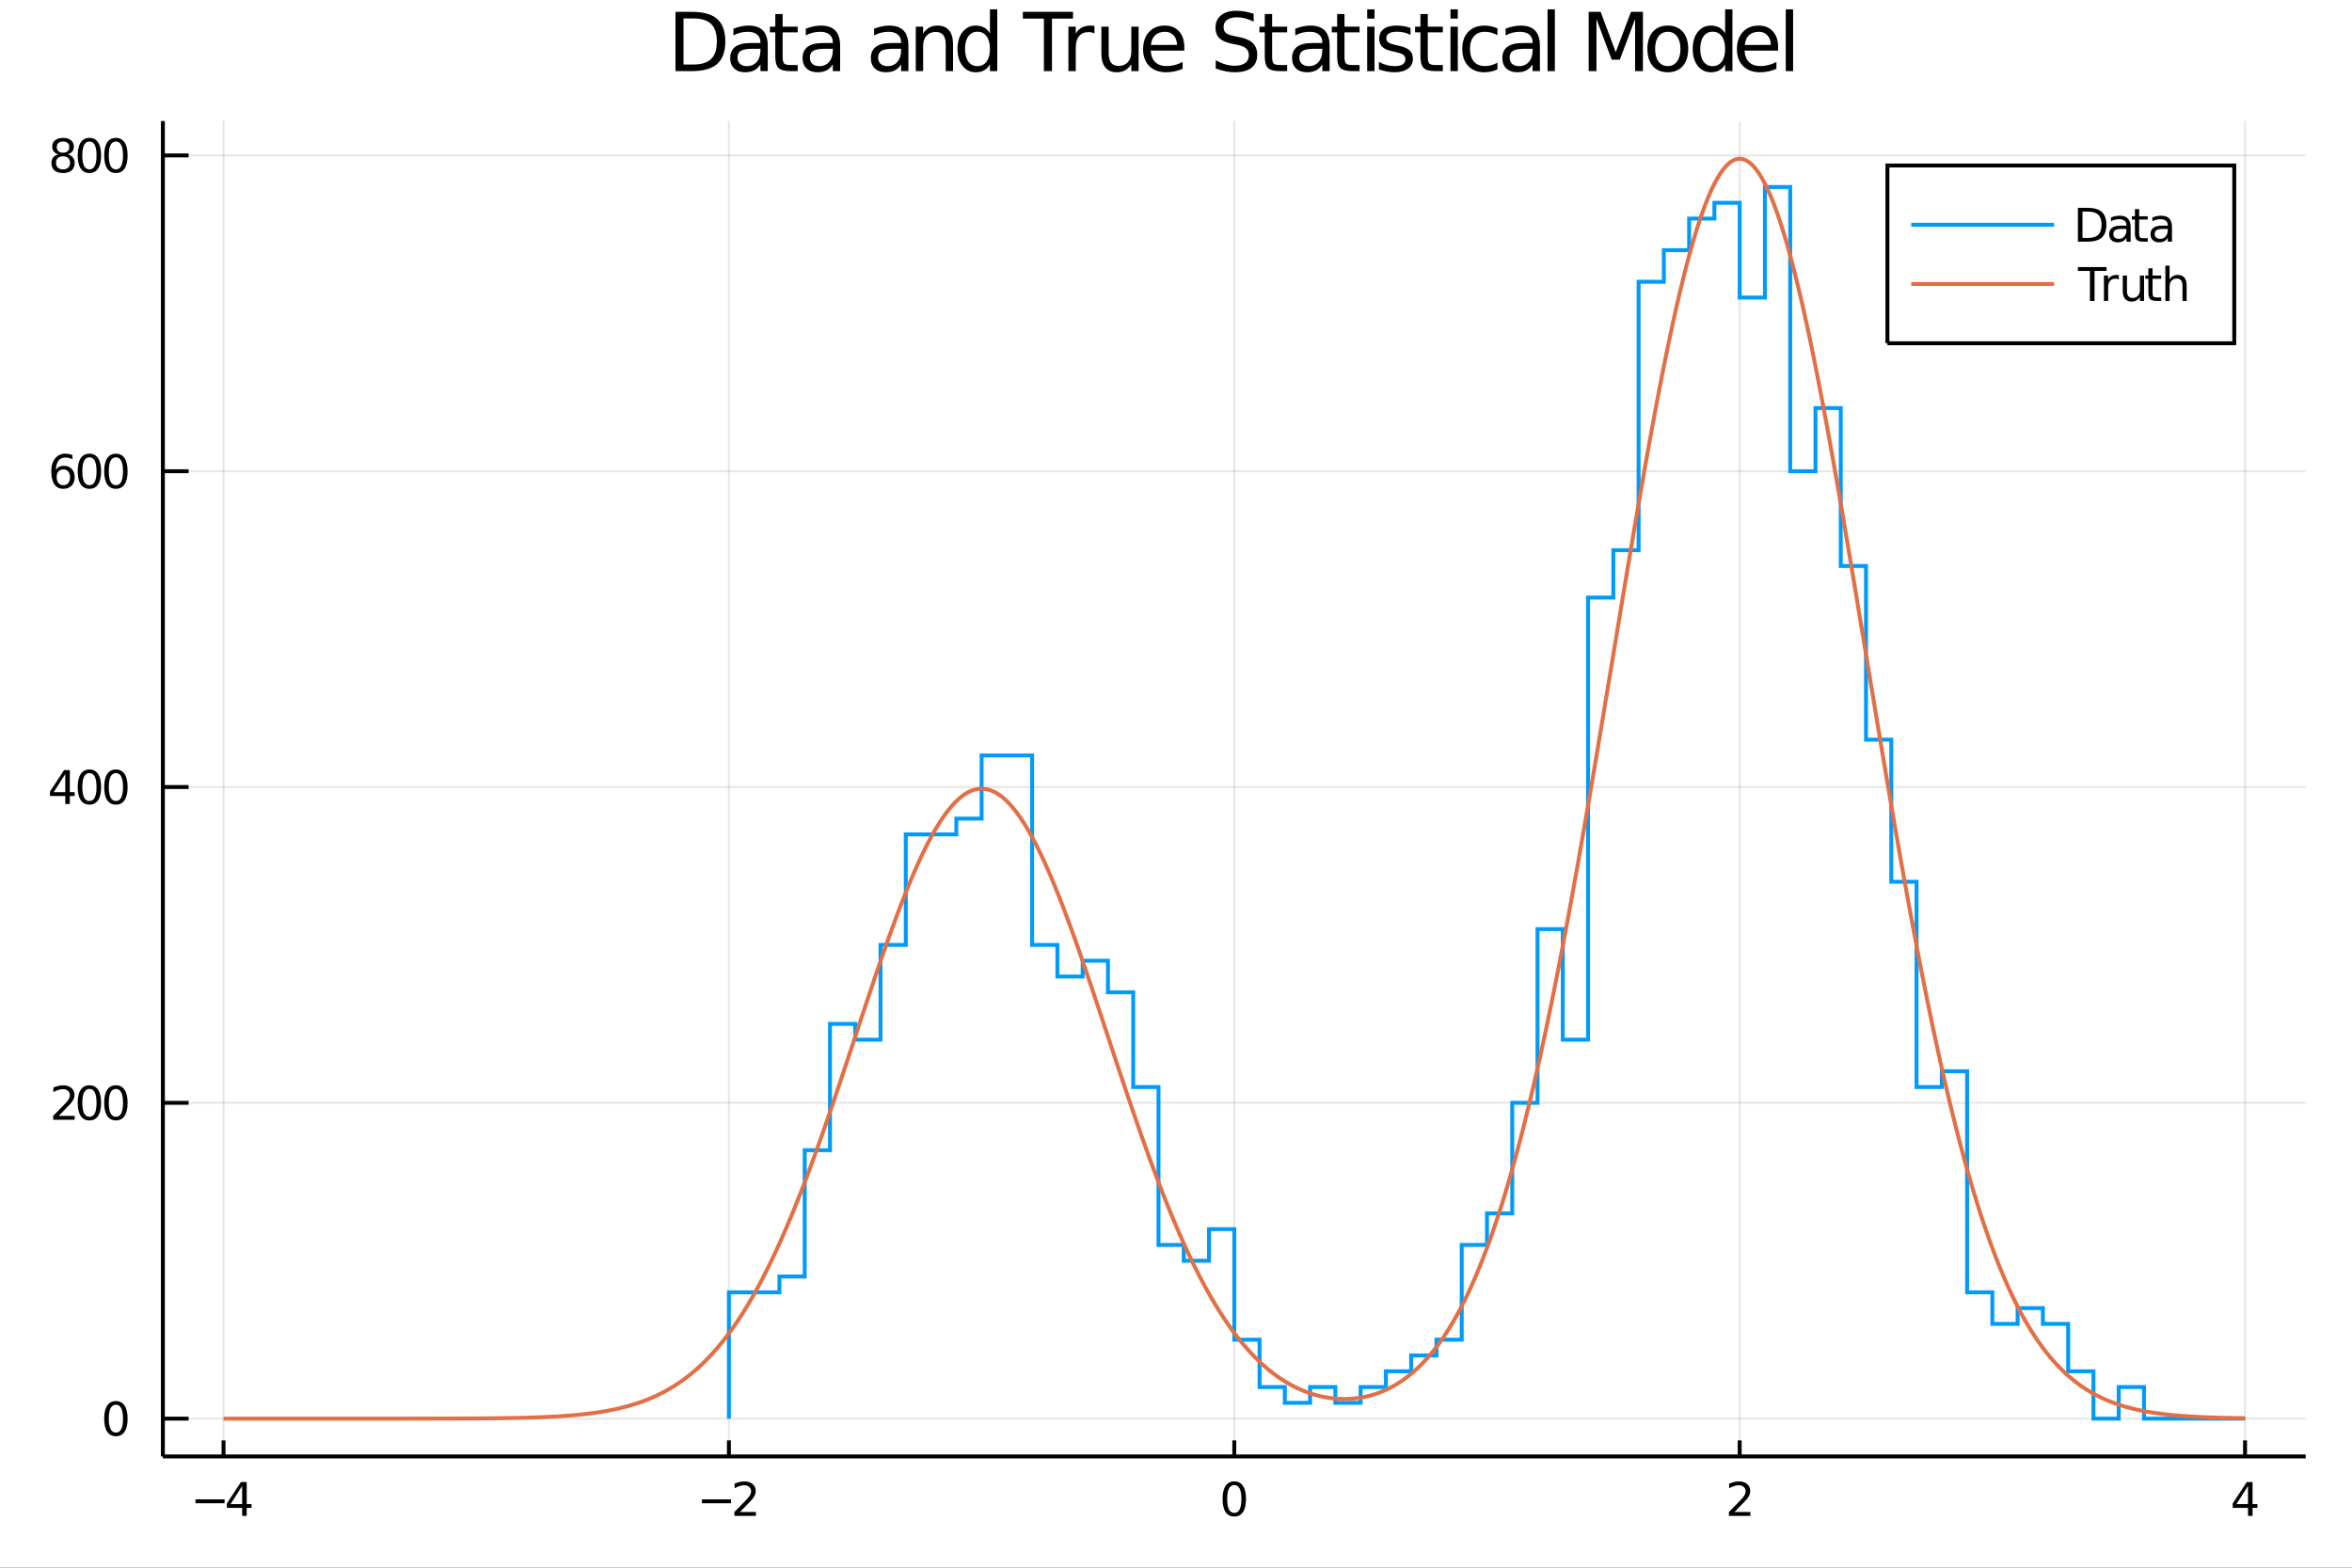 <?xml version="1.0" encoding="utf-8"?>
<svg xmlns="http://www.w3.org/2000/svg" xmlns:xlink="http://www.w3.org/1999/xlink" width="600" height="400" viewBox="0 0 2400 1600">
<rect x="0" y="0" width="2400" height="1600" fill="#333333" stroke="none"/>
<defs>
  <clipPath id="clip130">
    <rect x="0" y="0" width="2400" height="1600"/>
  </clipPath>
</defs>
<path clip-path="url(#clip130)" d="
M0 1600 L2400 1600 L2400 0 L0 0  Z
  " fill="#ffffff" fill-rule="evenodd" fill-opacity="1"/>
<defs>
  <clipPath id="clip131">
    <rect x="480" y="0" width="1681" height="1600"/>
  </clipPath>
</defs>
<path clip-path="url(#clip130)" d="
M166.205 1486.45 L2352.76 1486.45 L2352.76 123.472 L166.205 123.472  Z
  " fill="#ffffff" fill-rule="evenodd" fill-opacity="1"/>
<defs>
  <clipPath id="clip132">
    <rect x="166" y="123" width="2188" height="1364"/>
  </clipPath>
</defs>
<polyline clip-path="url(#clip132)" style="stroke:#000000; stroke-width:2; stroke-opacity:0.1; fill:none" points="
  228.088,1486.45 228.088,123.472 
  "/>
<polyline clip-path="url(#clip132)" style="stroke:#000000; stroke-width:2; stroke-opacity:0.1; fill:none" points="
  743.784,1486.45 743.784,123.472 
  "/>
<polyline clip-path="url(#clip132)" style="stroke:#000000; stroke-width:2; stroke-opacity:0.1; fill:none" points="
  1259.48,1486.45 1259.48,123.472 
  "/>
<polyline clip-path="url(#clip132)" style="stroke:#000000; stroke-width:2; stroke-opacity:0.1; fill:none" points="
  1775.18,1486.45 1775.18,123.472 
  "/>
<polyline clip-path="url(#clip132)" style="stroke:#000000; stroke-width:2; stroke-opacity:0.1; fill:none" points="
  2290.87,1486.45 2290.87,123.472 
  "/>
<polyline clip-path="url(#clip130)" style="stroke:#000000; stroke-width:4; stroke-opacity:1; fill:none" points="
  166.205,1486.45 2352.76,1486.45 
  "/>
<polyline clip-path="url(#clip130)" style="stroke:#000000; stroke-width:4; stroke-opacity:1; fill:none" points="
  228.088,1486.45 228.088,1470.09 
  "/>
<polyline clip-path="url(#clip130)" style="stroke:#000000; stroke-width:4; stroke-opacity:1; fill:none" points="
  743.784,1486.45 743.784,1470.09 
  "/>
<polyline clip-path="url(#clip130)" style="stroke:#000000; stroke-width:4; stroke-opacity:1; fill:none" points="
  1259.48,1486.45 1259.48,1470.09 
  "/>
<polyline clip-path="url(#clip130)" style="stroke:#000000; stroke-width:4; stroke-opacity:1; fill:none" points="
  1775.18,1486.45 1775.18,1470.09 
  "/>
<polyline clip-path="url(#clip130)" style="stroke:#000000; stroke-width:4; stroke-opacity:1; fill:none" points="
  2290.87,1486.45 2290.87,1470.09 
  "/>
<path clip-path="url(#clip130)" d="M 0 0 M199.5 1530.29 L229.176 1530.29 L229.176 1534.23 L199.5 1534.23 L199.5 1530.29 Z" fill="#000000" fill-rule="evenodd" fill-opacity="1" /><path clip-path="url(#clip130)" d="M 0 0 M247.093 1516.63 L235.287 1535.08 L247.093 1535.08 L247.093 1516.63 M245.866 1512.56 L251.745 1512.56 L251.745 1535.08 L256.676 1535.08 L256.676 1538.97 L251.745 1538.97 L251.745 1547.12 L247.093 1547.12 L247.093 1538.97 L231.491 1538.97 L231.491 1534.46 L245.866 1512.56 Z" fill="#000000" fill-rule="evenodd" fill-opacity="1" /><path clip-path="url(#clip130)" d="M 0 0 M716.238 1530.29 L745.914 1530.29 L745.914 1534.23 L716.238 1534.23 L716.238 1530.29 Z" fill="#000000" fill-rule="evenodd" fill-opacity="1" /><path clip-path="url(#clip130)" d="M 0 0 M755.011 1543.18 L771.33 1543.18 L771.33 1547.12 L749.386 1547.12 L749.386 1543.18 Q752.048 1540.43 756.631 1535.8 Q761.238 1531.15 762.418 1529.81 Q764.664 1527.28 765.543 1525.55 Q766.446 1523.79 766.446 1522.1 Q766.446 1519.34 764.502 1517.61 Q762.58 1515.87 759.479 1515.87 Q757.28 1515.87 754.826 1516.63 Q752.395 1517.4 749.618 1518.95 L749.618 1514.23 Q752.442 1513.09 754.895 1512.51 Q757.349 1511.93 759.386 1511.93 Q764.756 1511.93 767.951 1514.62 Q771.145 1517.31 771.145 1521.8 Q771.145 1523.93 770.335 1525.85 Q769.548 1527.74 767.442 1530.34 Q766.863 1531.01 763.761 1534.23 Q760.659 1537.42 755.011 1543.18 Z" fill="#000000" fill-rule="evenodd" fill-opacity="1" /><path clip-path="url(#clip130)" d="M 0 0 M1259.48 1515.64 Q1255.87 1515.64 1254.04 1519.2 Q1252.23 1522.75 1252.23 1529.87 Q1252.23 1536.98 1254.04 1540.55 Q1255.87 1544.09 1259.48 1544.09 Q1263.11 1544.09 1264.92 1540.55 Q1266.75 1536.98 1266.75 1529.87 Q1266.75 1522.75 1264.92 1519.2 Q1263.11 1515.64 1259.48 1515.64 M1259.48 1511.93 Q1265.29 1511.93 1268.35 1516.54 Q1271.42 1521.12 1271.42 1529.87 Q1271.42 1538.6 1268.35 1543.21 Q1265.29 1547.79 1259.48 1547.79 Q1253.67 1547.79 1250.59 1543.21 Q1247.54 1538.6 1247.54 1529.87 Q1247.54 1521.12 1250.59 1516.54 Q1253.67 1511.93 1259.48 1511.93 Z" fill="#000000" fill-rule="evenodd" fill-opacity="1" /><path clip-path="url(#clip130)" d="M 0 0 M1769.83 1543.18 L1786.15 1543.18 L1786.15 1547.12 L1764.2 1547.12 L1764.2 1543.18 Q1766.87 1540.43 1771.45 1535.8 Q1776.06 1531.15 1777.24 1529.81 Q1779.48 1527.28 1780.36 1525.55 Q1781.26 1523.79 1781.26 1522.1 Q1781.26 1519.34 1779.32 1517.61 Q1777.4 1515.87 1774.3 1515.87 Q1772.1 1515.87 1769.64 1516.63 Q1767.21 1517.4 1764.44 1518.95 L1764.44 1514.23 Q1767.26 1513.09 1769.71 1512.51 Q1772.17 1511.93 1774.2 1511.93 Q1779.57 1511.93 1782.77 1514.62 Q1785.96 1517.31 1785.96 1521.8 Q1785.96 1523.93 1785.15 1525.85 Q1784.37 1527.74 1782.26 1530.34 Q1781.68 1531.01 1778.58 1534.23 Q1775.48 1537.42 1769.83 1543.18 Z" fill="#000000" fill-rule="evenodd" fill-opacity="1" /><path clip-path="url(#clip130)" d="M 0 0 M2293.88 1516.63 L2282.08 1535.08 L2293.88 1535.08 L2293.88 1516.63 M2292.65 1512.56 L2298.53 1512.56 L2298.53 1535.08 L2303.46 1535.08 L2303.46 1538.97 L2298.53 1538.97 L2298.53 1547.12 L2293.88 1547.12 L2293.88 1538.97 L2278.28 1538.97 L2278.28 1534.46 L2292.65 1512.56 Z" fill="#000000" fill-rule="evenodd" fill-opacity="1" /><polyline clip-path="url(#clip132)" style="stroke:#000000; stroke-width:2; stroke-opacity:0.1; fill:none" points="
  166.205,1447.87 2352.76,1447.87 
  "/>
<polyline clip-path="url(#clip132)" style="stroke:#000000; stroke-width:2; stroke-opacity:0.1; fill:none" points="
  166.205,1125.56 2352.76,1125.56 
  "/>
<polyline clip-path="url(#clip132)" style="stroke:#000000; stroke-width:2; stroke-opacity:0.1; fill:none" points="
  166.205,803.255 2352.76,803.255 
  "/>
<polyline clip-path="url(#clip132)" style="stroke:#000000; stroke-width:2; stroke-opacity:0.1; fill:none" points="
  166.205,480.947 2352.76,480.947 
  "/>
<polyline clip-path="url(#clip132)" style="stroke:#000000; stroke-width:2; stroke-opacity:0.1; fill:none" points="
  166.205,158.638 2352.76,158.638 
  "/>
<polyline clip-path="url(#clip130)" style="stroke:#000000; stroke-width:4; stroke-opacity:1; fill:none" points="
  166.205,1486.45 166.205,123.472 
  "/>
<polyline clip-path="url(#clip130)" style="stroke:#000000; stroke-width:4; stroke-opacity:1; fill:none" points="
  166.205,1447.87 192.443,1447.87 
  "/>
<polyline clip-path="url(#clip130)" style="stroke:#000000; stroke-width:4; stroke-opacity:1; fill:none" points="
  166.205,1125.56 192.443,1125.56 
  "/>
<polyline clip-path="url(#clip130)" style="stroke:#000000; stroke-width:4; stroke-opacity:1; fill:none" points="
  166.205,803.255 192.443,803.255 
  "/>
<polyline clip-path="url(#clip130)" style="stroke:#000000; stroke-width:4; stroke-opacity:1; fill:none" points="
  166.205,480.947 192.443,480.947 
  "/>
<polyline clip-path="url(#clip130)" style="stroke:#000000; stroke-width:4; stroke-opacity:1; fill:none" points="
  166.205,158.638 192.443,158.638 
  "/>
<path clip-path="url(#clip130)" d="M 0 0 M118.26 1433.67 Q114.649 1433.67 112.82 1437.24 Q111.015 1440.78 111.015 1447.91 Q111.015 1455.01 112.82 1458.58 Q114.649 1462.12 118.26 1462.12 Q121.895 1462.12 123.7 1458.58 Q125.529 1455.01 125.529 1447.91 Q125.529 1440.78 123.7 1437.24 Q121.895 1433.67 118.26 1433.67 M118.26 1429.97 Q124.07 1429.97 127.126 1434.57 Q130.205 1439.16 130.205 1447.91 Q130.205 1456.63 127.126 1461.24 Q124.07 1465.82 118.26 1465.82 Q112.45 1465.82 109.371 1461.24 Q106.316 1456.63 106.316 1447.91 Q106.316 1439.16 109.371 1434.57 Q112.45 1429.97 118.26 1429.97 Z" fill="#000000" fill-rule="evenodd" fill-opacity="1" /><path clip-path="url(#clip130)" d="M 0 0 M59.858 1138.91 L76.177 1138.91 L76.177 1142.84 L54.233 1142.84 L54.233 1138.91 Q56.895 1136.15 61.478 1131.52 Q66.085 1126.87 67.265 1125.53 Q69.51 1123.01 70.39 1121.27 Q71.293 1119.51 71.293 1117.82 Q71.293 1115.07 69.349 1113.33 Q67.427 1111.59 64.325 1111.59 Q62.126 1111.59 59.673 1112.36 Q57.242 1113.12 54.464 1114.67 L54.464 1109.95 Q57.288 1108.82 59.742 1108.24 Q62.196 1107.66 64.233 1107.66 Q69.603 1107.66 72.798 1110.34 Q75.992 1113.03 75.992 1117.52 Q75.992 1119.65 75.182 1121.57 Q74.395 1123.47 72.288 1126.06 Q71.71 1126.73 68.608 1129.95 Q65.506 1133.15 59.858 1138.91 Z" fill="#000000" fill-rule="evenodd" fill-opacity="1" /><path clip-path="url(#clip130)" d="M 0 0 M91.246 1111.36 Q87.635 1111.36 85.807 1114.93 Q84.001 1118.47 84.001 1125.6 Q84.001 1132.71 85.807 1136.27 Q87.635 1139.81 91.246 1139.81 Q94.881 1139.81 96.686 1136.27 Q98.515 1132.71 98.515 1125.6 Q98.515 1118.47 96.686 1114.93 Q94.881 1111.36 91.246 1111.36 M91.246 1107.66 Q97.057 1107.66 100.112 1112.27 Q103.191 1116.85 103.191 1125.6 Q103.191 1134.33 100.112 1138.93 Q97.057 1143.52 91.246 1143.52 Q85.436 1143.52 82.358 1138.93 Q79.302 1134.33 79.302 1125.6 Q79.302 1116.85 82.358 1112.27 Q85.436 1107.66 91.246 1107.66 Z" fill="#000000" fill-rule="evenodd" fill-opacity="1" /><path clip-path="url(#clip130)" d="M 0 0 M118.26 1111.36 Q114.649 1111.36 112.82 1114.93 Q111.015 1118.47 111.015 1125.6 Q111.015 1132.71 112.82 1136.27 Q114.649 1139.81 118.26 1139.81 Q121.895 1139.81 123.7 1136.27 Q125.529 1132.71 125.529 1125.6 Q125.529 1118.47 123.7 1114.93 Q121.895 1111.36 118.26 1111.36 M118.26 1107.66 Q124.07 1107.66 127.126 1112.27 Q130.205 1116.85 130.205 1125.6 Q130.205 1134.33 127.126 1138.93 Q124.07 1143.52 118.26 1143.52 Q112.45 1143.52 109.371 1138.93 Q106.316 1134.33 106.316 1125.6 Q106.316 1116.85 109.371 1112.27 Q112.45 1107.66 118.26 1107.66 Z" fill="#000000" fill-rule="evenodd" fill-opacity="1" /><path clip-path="url(#clip130)" d="M 0 0 M66.594 790.049 L54.788 808.498 L66.594 808.498 L66.594 790.049 M65.367 785.975 L71.247 785.975 L71.247 808.498 L76.177 808.498 L76.177 812.387 L71.247 812.387 L71.247 820.535 L66.594 820.535 L66.594 812.387 L50.992 812.387 L50.992 807.873 L65.367 785.975 Z" fill="#000000" fill-rule="evenodd" fill-opacity="1" /><path clip-path="url(#clip130)" d="M 0 0 M91.246 789.054 Q87.635 789.054 85.807 792.619 Q84.001 796.161 84.001 803.29 Q84.001 810.397 85.807 813.961 Q87.635 817.503 91.246 817.503 Q94.881 817.503 96.686 813.961 Q98.515 810.397 98.515 803.29 Q98.515 796.161 96.686 792.619 Q94.881 789.054 91.246 789.054 M91.246 785.35 Q97.057 785.35 100.112 789.957 Q103.191 794.54 103.191 803.29 Q103.191 812.017 100.112 816.623 Q97.057 821.207 91.246 821.207 Q85.436 821.207 82.358 816.623 Q79.302 812.017 79.302 803.29 Q79.302 794.54 82.358 789.957 Q85.436 785.35 91.246 785.35 Z" fill="#000000" fill-rule="evenodd" fill-opacity="1" /><path clip-path="url(#clip130)" d="M 0 0 M118.26 789.054 Q114.649 789.054 112.82 792.619 Q111.015 796.161 111.015 803.29 Q111.015 810.397 112.82 813.961 Q114.649 817.503 118.26 817.503 Q121.895 817.503 123.7 813.961 Q125.529 810.397 125.529 803.29 Q125.529 796.161 123.7 792.619 Q121.895 789.054 118.26 789.054 M118.26 785.35 Q124.07 785.35 127.126 789.957 Q130.205 794.54 130.205 803.29 Q130.205 812.017 127.126 816.623 Q124.07 821.207 118.26 821.207 Q112.45 821.207 109.371 816.623 Q106.316 812.017 106.316 803.29 Q106.316 794.54 109.371 789.957 Q112.45 785.35 118.26 785.35 Z" fill="#000000" fill-rule="evenodd" fill-opacity="1" /><path clip-path="url(#clip130)" d="M 0 0 M64.65 479.083 Q61.501 479.083 59.65 481.236 Q57.821 483.389 57.821 487.139 Q57.821 490.866 59.65 493.041 Q61.501 495.194 64.65 495.194 Q67.798 495.194 69.626 493.041 Q71.478 490.866 71.478 487.139 Q71.478 483.389 69.626 481.236 Q67.798 479.083 64.65 479.083 M73.932 464.431 L73.932 468.69 Q72.173 467.856 70.367 467.417 Q68.585 466.977 66.825 466.977 Q62.196 466.977 59.742 470.102 Q57.312 473.227 56.964 479.546 Q58.33 477.532 60.39 476.467 Q62.45 475.38 64.927 475.38 Q70.135 475.38 73.145 478.551 Q76.177 481.699 76.177 487.139 Q76.177 492.463 73.029 495.68 Q69.881 498.898 64.65 498.898 Q58.654 498.898 55.483 494.315 Q52.312 489.708 52.312 480.981 Q52.312 472.787 56.2 467.926 Q60.089 463.042 66.64 463.042 Q68.399 463.042 70.182 463.389 Q71.987 463.736 73.932 464.431 Z" fill="#000000" fill-rule="evenodd" fill-opacity="1" /><path clip-path="url(#clip130)" d="M 0 0 M91.246 466.745 Q87.635 466.745 85.807 470.31 Q84.001 473.852 84.001 480.981 Q84.001 488.088 85.807 491.653 Q87.635 495.194 91.246 495.194 Q94.881 495.194 96.686 491.653 Q98.515 488.088 98.515 480.981 Q98.515 473.852 96.686 470.31 Q94.881 466.745 91.246 466.745 M91.246 463.042 Q97.057 463.042 100.112 467.648 Q103.191 472.231 103.191 480.981 Q103.191 489.708 100.112 494.315 Q97.057 498.898 91.246 498.898 Q85.436 498.898 82.358 494.315 Q79.302 489.708 79.302 480.981 Q79.302 472.231 82.358 467.648 Q85.436 463.042 91.246 463.042 Z" fill="#000000" fill-rule="evenodd" fill-opacity="1" /><path clip-path="url(#clip130)" d="M 0 0 M118.26 466.745 Q114.649 466.745 112.82 470.31 Q111.015 473.852 111.015 480.981 Q111.015 488.088 112.82 491.653 Q114.649 495.194 118.26 495.194 Q121.895 495.194 123.7 491.653 Q125.529 488.088 125.529 480.981 Q125.529 473.852 123.7 470.31 Q121.895 466.745 118.26 466.745 M118.26 463.042 Q124.07 463.042 127.126 467.648 Q130.205 472.231 130.205 480.981 Q130.205 489.708 127.126 494.315 Q124.07 498.898 118.26 498.898 Q112.45 498.898 109.371 494.315 Q106.316 489.708 106.316 480.981 Q106.316 472.231 109.371 467.648 Q112.45 463.042 118.26 463.042 Z" fill="#000000" fill-rule="evenodd" fill-opacity="1" /><path clip-path="url(#clip130)" d="M 0 0 M64.325 159.506 Q60.992 159.506 59.071 161.288 Q57.173 163.071 57.173 166.196 Q57.173 169.321 59.071 171.103 Q60.992 172.885 64.325 172.885 Q67.659 172.885 69.58 171.103 Q71.501 169.297 71.501 166.196 Q71.501 163.071 69.58 161.288 Q67.682 159.506 64.325 159.506 M59.65 157.515 Q56.64 156.774 54.95 154.714 Q53.284 152.654 53.284 149.691 Q53.284 145.548 56.224 143.14 Q59.187 140.733 64.325 140.733 Q69.487 140.733 72.427 143.14 Q75.367 145.548 75.367 149.691 Q75.367 152.654 73.677 154.714 Q72.01 156.774 69.024 157.515 Q72.404 158.302 74.279 160.594 Q76.177 162.885 76.177 166.196 Q76.177 171.219 73.099 173.904 Q70.043 176.589 64.325 176.589 Q58.608 176.589 55.529 173.904 Q52.474 171.219 52.474 166.196 Q52.474 162.885 54.372 160.594 Q56.27 158.302 59.65 157.515 M57.937 150.131 Q57.937 152.816 59.603 154.321 Q61.293 155.825 64.325 155.825 Q67.335 155.825 69.024 154.321 Q70.737 152.816 70.737 150.131 Q70.737 147.446 69.024 145.941 Q67.335 144.436 64.325 144.436 Q61.293 144.436 59.603 145.941 Q57.937 147.446 57.937 150.131 Z" fill="#000000" fill-rule="evenodd" fill-opacity="1" /><path clip-path="url(#clip130)" d="M 0 0 M91.246 144.436 Q87.635 144.436 85.807 148.001 Q84.001 151.543 84.001 158.673 Q84.001 165.779 85.807 169.344 Q87.635 172.885 91.246 172.885 Q94.881 172.885 96.686 169.344 Q98.515 165.779 98.515 158.673 Q98.515 151.543 96.686 148.001 Q94.881 144.436 91.246 144.436 M91.246 140.733 Q97.057 140.733 100.112 145.339 Q103.191 149.923 103.191 158.673 Q103.191 167.399 100.112 172.006 Q97.057 176.589 91.246 176.589 Q85.436 176.589 82.358 172.006 Q79.302 167.399 79.302 158.673 Q79.302 149.923 82.358 145.339 Q85.436 140.733 91.246 140.733 Z" fill="#000000" fill-rule="evenodd" fill-opacity="1" /><path clip-path="url(#clip130)" d="M 0 0 M118.26 144.436 Q114.649 144.436 112.82 148.001 Q111.015 151.543 111.015 158.673 Q111.015 165.779 112.82 169.344 Q114.649 172.885 118.26 172.885 Q121.895 172.885 123.7 169.344 Q125.529 165.779 125.529 158.673 Q125.529 151.543 123.7 148.001 Q121.895 144.436 118.26 144.436 M118.26 140.733 Q124.07 140.733 127.126 145.339 Q130.205 149.923 130.205 158.673 Q130.205 167.399 127.126 172.006 Q124.07 176.589 118.26 176.589 Q112.45 176.589 109.371 172.006 Q106.316 167.399 106.316 158.673 Q106.316 149.923 109.371 145.339 Q112.45 140.733 118.26 140.733 Z" fill="#000000" fill-rule="evenodd" fill-opacity="1" /><path clip-path="url(#clip130)" d="M 0 0 M697.458 18.82 L697.458 65.852 L707.342 65.852 Q719.859 65.852 725.652 60.18 Q731.485 54.509 731.485 42.275 Q731.485 30.122 725.652 24.492 Q719.859 18.82 707.342 18.82 L697.458 18.82 M689.275 12.096 L706.086 12.096 Q723.667 12.096 731.891 19.428 Q740.114 26.72 740.114 42.275 Q740.114 57.912 731.85 65.244 Q723.586 72.576 706.086 72.576 L689.275 72.576 L689.275 12.096 Z" fill="#000000" fill-rule="evenodd" fill-opacity="1" /><path clip-path="url(#clip130)" d="M 0 0 M768.551 49.769 Q759.518 49.769 756.034 51.835 Q752.55 53.901 752.55 58.884 Q752.55 62.854 755.143 65.203 Q757.776 67.512 762.272 67.512 Q768.47 67.512 772.197 63.137 Q775.964 58.722 775.964 51.43 L775.964 49.769 L768.551 49.769 M783.418 46.691 L783.418 72.576 L775.964 72.576 L775.964 65.689 Q773.412 69.821 769.604 71.806 Q765.797 73.751 760.287 73.751 Q753.32 73.751 749.188 69.862 Q745.096 65.933 745.096 59.37 Q745.096 51.714 750.201 47.825 Q755.345 43.936 765.513 43.936 L775.964 43.936 L775.964 43.207 Q775.964 38.062 772.562 35.267 Q769.199 32.431 763.082 32.431 Q759.194 32.431 755.507 33.363 Q751.821 34.295 748.418 36.158 L748.418 29.272 Q752.51 27.692 756.358 26.922 Q760.206 26.112 763.852 26.112 Q773.696 26.112 778.557 31.216 Q783.418 36.32 783.418 46.691 Z" fill="#000000" fill-rule="evenodd" fill-opacity="1" /><path clip-path="url(#clip130)" d="M 0 0 M798.609 14.324 L798.609 27.206 L813.962 27.206 L813.962 32.999 L798.609 32.999 L798.609 57.628 Q798.609 63.178 800.108 64.758 Q801.647 66.338 806.306 66.338 L813.962 66.338 L813.962 72.576 L806.306 72.576 Q797.677 72.576 794.396 69.376 Q791.115 66.135 791.115 57.628 L791.115 32.999 L785.646 32.999 L785.646 27.206 L791.115 27.206 L791.115 14.324 L798.609 14.324 Z" fill="#000000" fill-rule="evenodd" fill-opacity="1" /><path clip-path="url(#clip130)" d="M 0 0 M842.399 49.769 Q833.366 49.769 829.882 51.835 Q826.398 53.901 826.398 58.884 Q826.398 62.854 828.991 65.203 Q831.624 67.512 836.12 67.512 Q842.318 67.512 846.045 63.137 Q849.812 58.722 849.812 51.43 L849.812 49.769 L842.399 49.769 M857.266 46.691 L857.266 72.576 L849.812 72.576 L849.812 65.689 Q847.26 69.821 843.452 71.806 Q839.645 73.751 834.135 73.751 Q827.168 73.751 823.036 69.862 Q818.944 65.933 818.944 59.37 Q818.944 51.714 824.049 47.825 Q829.193 43.936 839.361 43.936 L849.812 43.936 L849.812 43.207 Q849.812 38.062 846.41 35.267 Q843.047 32.431 836.93 32.431 Q833.042 32.431 829.355 33.363 Q825.669 34.295 822.266 36.158 L822.266 29.272 Q826.358 27.692 830.206 26.922 Q834.054 26.112 837.7 26.112 Q847.544 26.112 852.405 31.216 Q857.266 36.32 857.266 46.691 Z" fill="#000000" fill-rule="evenodd" fill-opacity="1" /><path clip-path="url(#clip130)" d="M 0 0 M912.075 49.769 Q903.041 49.769 899.557 51.835 Q896.074 53.901 896.074 58.884 Q896.074 62.854 898.666 65.203 Q901.299 67.512 905.796 67.512 Q911.994 67.512 915.721 63.137 Q919.488 58.722 919.488 51.43 L919.488 49.769 L912.075 49.769 M926.942 46.691 L926.942 72.576 L919.488 72.576 L919.488 65.689 Q916.936 69.821 913.128 71.806 Q909.32 73.751 903.811 73.751 Q896.843 73.751 892.711 69.862 Q888.62 65.933 888.62 59.37 Q888.62 51.714 893.724 47.825 Q898.869 43.936 909.037 43.936 L919.488 43.936 L919.488 43.207 Q919.488 38.062 916.085 35.267 Q912.723 32.431 906.606 32.431 Q902.717 32.431 899.031 33.363 Q895.345 34.295 891.942 36.158 L891.942 29.272 Q896.033 27.692 899.882 26.922 Q903.73 26.112 907.376 26.112 Q917.219 26.112 922.08 31.216 Q926.942 36.32 926.942 46.691 Z" fill="#000000" fill-rule="evenodd" fill-opacity="1" /><path clip-path="url(#clip130)" d="M 0 0 M972.474 45.192 L972.474 72.576 L965.02 72.576 L965.02 45.435 Q965.02 38.994 962.508 35.794 Q959.997 32.594 954.974 32.594 Q948.938 32.594 945.454 36.442 Q941.97 40.29 941.97 46.934 L941.97 72.576 L934.476 72.576 L934.476 27.206 L941.97 27.206 L941.97 34.254 Q944.644 30.163 948.249 28.138 Q951.895 26.112 956.635 26.112 Q964.453 26.112 968.463 30.973 Q972.474 35.794 972.474 45.192 Z" fill="#000000" fill-rule="evenodd" fill-opacity="1" /><path clip-path="url(#clip130)" d="M 0 0 M1010.15 34.092 L1010.15 9.544 L1017.6 9.544 L1017.6 72.576 L1010.15 72.576 L1010.15 65.77 Q1007.8 69.821 1004.19 71.806 Q1000.63 73.751 995.604 73.751 Q987.381 73.751 982.196 67.188 Q977.051 60.626 977.051 49.931 Q977.051 39.237 982.196 32.675 Q987.381 26.112 995.604 26.112 Q1000.63 26.112 1004.19 28.097 Q1007.8 30.041 1010.15 34.092 M984.748 49.931 Q984.748 58.155 988.11 62.854 Q991.513 67.512 997.427 67.512 Q1003.34 67.512 1006.74 62.854 Q1010.15 58.155 1010.15 49.931 Q1010.15 41.708 1006.74 37.05 Q1003.34 32.35 997.427 32.35 Q991.513 32.35 988.11 37.05 Q984.748 41.708 984.748 49.931 Z" fill="#000000" fill-rule="evenodd" fill-opacity="1" /><path clip-path="url(#clip130)" d="M 0 0 M1043.73 12.096 L1094.89 12.096 L1094.89 18.983 L1073.42 18.983 L1073.42 72.576 L1065.2 72.576 L1065.2 18.983 L1043.73 18.983 L1043.73 12.096 Z" fill="#000000" fill-rule="evenodd" fill-opacity="1" /><path clip-path="url(#clip130)" d="M 0 0 M1116.81 34.173 Q1115.55 33.444 1114.05 33.12 Q1112.59 32.756 1110.81 32.756 Q1104.49 32.756 1101.09 36.888 Q1097.73 40.979 1097.73 48.676 L1097.73 72.576 L1090.23 72.576 L1090.23 27.206 L1097.73 27.206 L1097.73 34.254 Q1100.08 30.122 1103.84 28.138 Q1107.61 26.112 1113 26.112 Q1113.77 26.112 1114.7 26.234 Q1115.63 26.315 1116.77 26.517 L1116.81 34.173 Z" fill="#000000" fill-rule="evenodd" fill-opacity="1" /><path clip-path="url(#clip130)" d="M 0 0 M1123.86 54.671 L1123.86 27.206 L1131.31 27.206 L1131.31 54.387 Q1131.31 60.828 1133.82 64.069 Q1136.33 67.269 1141.36 67.269 Q1147.39 67.269 1150.88 63.421 Q1154.4 59.573 1154.4 52.929 L1154.4 27.206 L1161.85 27.206 L1161.85 72.576 L1154.4 72.576 L1154.4 65.608 Q1151.69 69.74 1148.08 71.766 Q1144.52 73.751 1139.78 73.751 Q1131.96 73.751 1127.91 68.89 Q1123.86 64.029 1123.86 54.671 M1142.61 26.112 L1142.61 26.112 Z" fill="#000000" fill-rule="evenodd" fill-opacity="1" /><path clip-path="url(#clip130)" d="M 0 0 M1208.48 48.028 L1208.48 51.673 L1174.21 51.673 Q1174.69 59.37 1178.83 63.421 Q1183 67.431 1190.41 67.431 Q1194.71 67.431 1198.72 66.378 Q1202.77 65.325 1206.74 63.218 L1206.74 70.267 Q1202.73 71.968 1198.51 72.86 Q1194.3 73.751 1189.97 73.751 Q1179.11 73.751 1172.75 67.431 Q1166.43 61.112 1166.43 50.337 Q1166.43 39.197 1172.43 32.675 Q1178.46 26.112 1188.67 26.112 Q1197.83 26.112 1203.13 32.026 Q1208.48 37.9 1208.48 48.028 M1201.03 45.84 Q1200.94 39.723 1197.58 36.077 Q1194.26 32.431 1188.75 32.431 Q1182.51 32.431 1178.75 35.956 Q1175.02 39.48 1174.45 45.88 L1201.03 45.84 Z" fill="#000000" fill-rule="evenodd" fill-opacity="1" /><path clip-path="url(#clip130)" d="M 0 0 M1279.25 14.081 L1279.25 22.061 Q1274.59 19.833 1270.46 18.739 Q1266.33 17.646 1262.48 17.646 Q1255.79 17.646 1252.15 20.238 Q1248.54 22.831 1248.54 27.611 Q1248.54 31.621 1250.93 33.687 Q1253.36 35.713 1260.09 36.969 L1265.03 37.981 Q1274.19 39.723 1278.52 44.139 Q1282.89 48.514 1282.89 55.886 Q1282.89 64.677 1276.98 69.214 Q1271.11 73.751 1259.72 73.751 Q1255.43 73.751 1250.57 72.778 Q1245.75 71.806 1240.56 69.902 L1240.56 61.477 Q1245.55 64.272 1250.33 65.689 Q1255.11 67.107 1259.72 67.107 Q1266.73 67.107 1270.54 64.353 Q1274.35 61.598 1274.35 56.494 Q1274.35 52.038 1271.59 49.526 Q1268.88 47.015 1262.64 45.759 L1257.66 44.787 Q1248.5 42.964 1244.41 39.075 Q1240.32 35.186 1240.32 28.259 Q1240.32 20.238 1245.95 15.62 Q1251.62 11.002 1261.55 11.002 Q1265.8 11.002 1270.22 11.772 Q1274.63 12.542 1279.25 14.081 Z" fill="#000000" fill-rule="evenodd" fill-opacity="1" /><path clip-path="url(#clip130)" d="M 0 0 M1298.09 14.324 L1298.09 27.206 L1313.44 27.206 L1313.44 32.999 L1298.09 32.999 L1298.09 57.628 Q1298.09 63.178 1299.58 64.758 Q1301.12 66.338 1305.78 66.338 L1313.44 66.338 L1313.44 72.576 L1305.78 72.576 Q1297.15 72.576 1293.87 69.376 Q1290.59 66.135 1290.59 57.628 L1290.59 32.999 L1285.12 32.999 L1285.12 27.206 L1290.59 27.206 L1290.59 14.324 L1298.09 14.324 Z" fill="#000000" fill-rule="evenodd" fill-opacity="1" /><path clip-path="url(#clip130)" d="M 0 0 M1341.88 49.769 Q1332.84 49.769 1329.36 51.835 Q1325.87 53.901 1325.87 58.884 Q1325.87 62.854 1328.47 65.203 Q1331.1 67.512 1335.6 67.512 Q1341.79 67.512 1345.52 63.137 Q1349.29 58.722 1349.29 51.43 L1349.29 49.769 L1341.88 49.769 M1356.74 46.691 L1356.74 72.576 L1349.29 72.576 L1349.29 65.689 Q1346.74 69.821 1342.93 71.806 Q1339.12 73.751 1333.61 73.751 Q1326.64 73.751 1322.51 69.862 Q1318.42 65.933 1318.42 59.37 Q1318.42 51.714 1323.53 47.825 Q1328.67 43.936 1338.84 43.936 L1349.29 43.936 L1349.29 43.207 Q1349.29 38.062 1345.89 35.267 Q1342.52 32.431 1336.41 32.431 Q1332.52 32.431 1328.83 33.363 Q1325.15 34.295 1321.74 36.158 L1321.74 29.272 Q1325.83 27.692 1329.68 26.922 Q1333.53 26.112 1337.18 26.112 Q1347.02 26.112 1351.88 31.216 Q1356.74 36.32 1356.74 46.691 Z" fill="#000000" fill-rule="evenodd" fill-opacity="1" /><path clip-path="url(#clip130)" d="M 0 0 M1371.93 14.324 L1371.93 27.206 L1387.29 27.206 L1387.29 32.999 L1371.93 32.999 L1371.93 57.628 Q1371.93 63.178 1373.43 64.758 Q1374.97 66.338 1379.63 66.338 L1387.29 66.338 L1387.29 72.576 L1379.63 72.576 Q1371 72.576 1367.72 69.376 Q1364.44 66.135 1364.44 57.628 L1364.44 32.999 L1358.97 32.999 L1358.97 27.206 L1364.44 27.206 L1364.44 14.324 L1371.93 14.324 Z" fill="#000000" fill-rule="evenodd" fill-opacity="1" /><path clip-path="url(#clip130)" d="M 0 0 M1395.1 27.206 L1402.56 27.206 L1402.56 72.576 L1395.1 72.576 L1395.1 27.206 M1395.1 9.544 L1402.56 9.544 L1402.56 18.983 L1395.1 18.983 L1395.1 9.544 Z" fill="#000000" fill-rule="evenodd" fill-opacity="1" /><path clip-path="url(#clip130)" d="M 0 0 M1439.3 28.543 L1439.3 35.591 Q1436.14 33.971 1432.74 33.161 Q1429.33 32.35 1425.69 32.35 Q1420.14 32.35 1417.34 34.052 Q1414.59 35.753 1414.59 39.156 Q1414.59 41.749 1416.57 43.248 Q1418.56 44.706 1424.55 46.043 L1427.11 46.61 Q1435.05 48.311 1438.37 51.43 Q1441.73 54.509 1441.73 60.059 Q1441.73 66.378 1436.71 70.064 Q1431.72 73.751 1422.97 73.751 Q1419.33 73.751 1415.36 73.022 Q1411.43 72.333 1407.05 70.915 L1407.05 63.218 Q1411.19 65.365 1415.2 66.459 Q1419.21 67.512 1423.14 67.512 Q1428.4 67.512 1431.24 65.73 Q1434.07 63.907 1434.07 60.626 Q1434.07 57.588 1432.01 55.967 Q1429.98 54.347 1423.06 52.848 L1420.46 52.24 Q1413.54 50.782 1410.46 47.785 Q1407.38 44.746 1407.38 39.48 Q1407.38 33.08 1411.92 29.596 Q1416.45 26.112 1424.8 26.112 Q1428.93 26.112 1432.58 26.72 Q1436.22 27.327 1439.3 28.543 Z" fill="#000000" fill-rule="evenodd" fill-opacity="1" /><path clip-path="url(#clip130)" d="M 0 0 M1456.92 14.324 L1456.92 27.206 L1472.27 27.206 L1472.27 32.999 L1456.92 32.999 L1456.92 57.628 Q1456.92 63.178 1458.42 64.758 Q1459.96 66.338 1464.62 66.338 L1472.27 66.338 L1472.27 72.576 L1464.62 72.576 Q1455.99 72.576 1452.71 69.376 Q1449.43 66.135 1449.43 57.628 L1449.43 32.999 L1443.96 32.999 L1443.96 27.206 L1449.43 27.206 L1449.43 14.324 L1456.92 14.324 Z" fill="#000000" fill-rule="evenodd" fill-opacity="1" /><path clip-path="url(#clip130)" d="M 0 0 M1480.09 27.206 L1487.55 27.206 L1487.55 72.576 L1480.09 72.576 L1480.09 27.206 M1480.09 9.544 L1487.55 9.544 L1487.55 18.983 L1480.09 18.983 L1480.09 9.544 Z" fill="#000000" fill-rule="evenodd" fill-opacity="1" /><path clip-path="url(#clip130)" d="M 0 0 M1528.01 28.948 L1528.01 35.915 Q1524.86 34.173 1521.65 33.323 Q1518.5 32.431 1515.25 32.431 Q1508 32.431 1503.99 37.05 Q1499.98 41.627 1499.98 49.931 Q1499.98 58.236 1503.99 62.854 Q1508 67.431 1515.25 67.431 Q1518.5 67.431 1521.65 66.581 Q1524.86 65.689 1528.01 63.948 L1528.01 70.834 Q1524.9 72.292 1521.53 73.022 Q1518.21 73.751 1514.44 73.751 Q1504.2 73.751 1498.16 67.31 Q1492.12 60.869 1492.12 49.931 Q1492.12 38.832 1498.2 32.472 Q1504.32 26.112 1514.93 26.112 Q1518.37 26.112 1521.65 26.841 Q1524.94 27.53 1528.01 28.948 Z" fill="#000000" fill-rule="evenodd" fill-opacity="1" /><path clip-path="url(#clip130)" d="M 0 0 M1556.45 49.769 Q1547.42 49.769 1543.93 51.835 Q1540.45 53.901 1540.45 58.884 Q1540.45 62.854 1543.04 65.203 Q1545.68 67.512 1550.17 67.512 Q1556.37 67.512 1560.1 63.137 Q1563.87 58.722 1563.87 51.43 L1563.87 49.769 L1556.45 49.769 M1571.32 46.691 L1571.32 72.576 L1563.87 72.576 L1563.87 65.689 Q1561.31 69.821 1557.51 71.806 Q1553.7 73.751 1548.19 73.751 Q1541.22 73.751 1537.09 69.862 Q1533 65.933 1533 59.37 Q1533 51.714 1538.1 47.825 Q1543.25 43.936 1553.41 43.936 L1563.87 43.936 L1563.87 43.207 Q1563.87 38.062 1560.46 35.267 Q1557.1 32.431 1550.98 32.431 Q1547.09 32.431 1543.41 33.363 Q1539.72 34.295 1536.32 36.158 L1536.32 29.272 Q1540.41 27.692 1544.26 26.922 Q1548.11 26.112 1551.75 26.112 Q1561.6 26.112 1566.46 31.216 Q1571.32 36.32 1571.32 46.691 Z" fill="#000000" fill-rule="evenodd" fill-opacity="1" /><path clip-path="url(#clip130)" d="M 0 0 M1579.14 9.544 L1586.59 9.544 L1586.59 72.576 L1579.14 72.576 L1579.14 9.544 Z" fill="#000000" fill-rule="evenodd" fill-opacity="1" /><path clip-path="url(#clip130)" d="M 0 0 M1621.1 12.096 L1633.3 12.096 L1648.73 53.253 L1664.25 12.096 L1676.44 12.096 L1676.44 72.576 L1668.46 72.576 L1668.46 19.469 L1652.86 60.95 L1644.64 60.95 L1629.04 19.469 L1629.04 72.576 L1621.1 72.576 L1621.1 12.096 Z" fill="#000000" fill-rule="evenodd" fill-opacity="1" /><path clip-path="url(#clip130)" d="M 0 0 M1701.84 32.431 Q1695.84 32.431 1692.36 37.131 Q1688.88 41.789 1688.88 49.931 Q1688.88 58.074 1692.32 62.773 Q1695.8 67.431 1701.84 67.431 Q1707.79 67.431 1711.28 62.732 Q1714.76 58.033 1714.76 49.931 Q1714.76 41.87 1711.28 37.171 Q1707.79 32.431 1701.84 32.431 M1701.84 26.112 Q1711.56 26.112 1717.11 32.431 Q1722.66 38.751 1722.66 49.931 Q1722.66 61.071 1717.11 67.431 Q1711.56 73.751 1701.84 73.751 Q1692.08 73.751 1686.53 67.431 Q1681.02 61.071 1681.02 49.931 Q1681.02 38.751 1686.53 32.431 Q1692.08 26.112 1701.84 26.112 Z" fill="#000000" fill-rule="evenodd" fill-opacity="1" /><path clip-path="url(#clip130)" d="M 0 0 M1760.33 34.092 L1760.33 9.544 L1767.79 9.544 L1767.79 72.576 L1760.33 72.576 L1760.33 65.77 Q1757.98 69.821 1754.38 71.806 Q1750.81 73.751 1745.79 73.751 Q1737.57 73.751 1732.38 67.188 Q1727.24 60.626 1727.24 49.931 Q1727.24 39.237 1732.38 32.675 Q1737.57 26.112 1745.79 26.112 Q1750.81 26.112 1754.38 28.097 Q1757.98 30.041 1760.33 34.092 M1734.93 49.931 Q1734.93 58.155 1738.3 62.854 Q1741.7 67.512 1747.61 67.512 Q1753.53 67.512 1756.93 62.854 Q1760.33 58.155 1760.33 49.931 Q1760.33 41.708 1756.93 37.05 Q1753.53 32.35 1747.61 32.35 Q1741.7 32.35 1738.3 37.05 Q1734.93 41.708 1734.93 49.931 Z" fill="#000000" fill-rule="evenodd" fill-opacity="1" /><path clip-path="url(#clip130)" d="M 0 0 M1814.41 48.028 L1814.41 51.673 L1780.14 51.673 Q1780.63 59.37 1784.76 63.421 Q1788.93 67.431 1796.35 67.431 Q1800.64 67.431 1804.65 66.378 Q1808.7 65.325 1812.67 63.218 L1812.67 70.267 Q1808.66 71.968 1804.45 72.86 Q1800.24 73.751 1795.9 73.751 Q1785.04 73.751 1778.68 67.431 Q1772.37 61.112 1772.37 50.337 Q1772.37 39.197 1778.36 32.675 Q1784.4 26.112 1794.6 26.112 Q1803.76 26.112 1809.07 32.026 Q1814.41 37.9 1814.41 48.028 M1806.96 45.84 Q1806.88 39.723 1803.52 36.077 Q1800.19 32.431 1794.69 32.431 Q1788.45 32.431 1784.68 35.956 Q1780.95 39.48 1780.39 45.88 L1806.96 45.84 Z" fill="#000000" fill-rule="evenodd" fill-opacity="1" /><path clip-path="url(#clip130)" d="M 0 0 M1822.23 9.544 L1829.69 9.544 L1829.69 72.576 L1822.23 72.576 L1822.23 9.544 Z" fill="#000000" fill-rule="evenodd" fill-opacity="1" /><polyline clip-path="url(#clip132)" style="stroke:#009af9; stroke-width:4; stroke-opacity:1; fill:none" points="
  743.784,1447.87 743.784,1318.95 769.569,1318.95 795.354,1318.95 795.354,1302.83 821.139,1302.83 821.139,1173.91 846.923,1173.91 846.923,1044.99 
  872.708,1044.99 872.708,1061.1 898.493,1061.1 898.493,964.41 924.278,964.41 924.278,851.602 950.063,851.602 975.847,851.602 975.847,835.486 
  1001.63,835.486 1001.63,771.025 1027.42,771.025 1053.2,771.025 1053.2,964.41 1078.99,964.41 1078.99,996.641 1104.77,996.641 1104.77,980.525 
  1130.56,980.525 1130.56,1012.76 1156.34,1012.76 1156.34,1109.45 1182.13,1109.45 1182.13,1270.6 1207.91,1270.6 1207.91,1286.72 1233.7,1286.72 1233.7,1254.49 
  1259.48,1254.49 1259.48,1367.3 1285.27,1367.3 1285.27,1415.64 1311.05,1415.64 1311.05,1431.76 1336.83,1431.76 1336.83,1415.64 1362.62,1415.64 1362.62,1431.76 
  1388.4,1431.76 1388.4,1415.64 1414.19,1415.64 1414.19,1399.53 1439.97,1399.53 1439.97,1383.41 1465.76,1383.41 1465.76,1367.3 1491.54,1367.3 1491.54,1270.6 
  1517.33,1270.6 1517.33,1238.37 1543.11,1238.37 1543.11,1125.56 1568.9,1125.56 1568.9,948.294 1594.68,948.294 1594.68,1061.1 1620.47,1061.1 1620.47,609.87 
  1646.25,609.87 1646.25,561.524 1672.04,561.524 1672.04,287.561 1697.82,287.561 1697.82,255.33 1723.61,255.33 1723.61,223.1 1749.39,223.1 1749.39,206.984 
  1775.18,206.984 1775.18,303.677 1800.96,303.677 1800.96,190.869 1826.75,190.869 1826.75,480.947 1852.53,480.947 1852.53,416.485 1878.32,416.485 1878.32,577.639 
  1904.1,577.639 1904.1,754.909 1929.89,754.909 1929.89,899.948 1955.67,899.948 1955.67,1109.45 1981.45,1109.45 1981.45,1093.33 2007.24,1093.33 2007.24,1318.95 
  2033.02,1318.95 2033.02,1351.18 2058.81,1351.18 2058.81,1335.07 2084.59,1335.07 2084.59,1351.18 2110.38,1351.18 2110.38,1399.53 2136.16,1399.53 2136.16,1447.87 
  2161.95,1447.87 2161.95,1415.64 2187.73,1415.64 2187.73,1447.87 2213.52,1447.87 2239.3,1447.87 2265.09,1447.87 
  2290.87,1447.87 
  "/>
<polyline clip-path="url(#clip132)" style="stroke:#e26f46; stroke-width:4; stroke-opacity:1; fill:none" points="
  228.088,1447.87 230.667,1447.87 233.245,1447.87 235.824,1447.87 238.402,1447.87 240.981,1447.87 243.559,1447.87 246.138,1447.87 248.716,1447.87 251.295,1447.87 
  253.873,1447.87 256.451,1447.87 259.03,1447.87 261.608,1447.87 264.187,1447.87 266.765,1447.87 269.344,1447.87 271.922,1447.87 274.501,1447.87 277.079,1447.87 
  279.658,1447.87 282.236,1447.87 284.815,1447.87 287.393,1447.87 289.972,1447.87 292.55,1447.87 295.129,1447.87 297.707,1447.87 300.286,1447.87 302.864,1447.87 
  305.443,1447.87 308.021,1447.87 310.6,1447.87 313.178,1447.87 315.757,1447.87 318.335,1447.87 320.913,1447.87 323.492,1447.87 326.07,1447.87 328.649,1447.87 
  331.227,1447.87 333.806,1447.87 336.384,1447.87 338.963,1447.87 341.541,1447.87 344.12,1447.87 346.698,1447.87 349.277,1447.87 351.855,1447.87 354.434,1447.87 
  357.012,1447.87 359.591,1447.87 362.169,1447.87 364.748,1447.87 367.326,1447.87 369.905,1447.87 372.483,1447.87 375.062,1447.87 377.64,1447.87 380.219,1447.87 
  382.797,1447.87 385.375,1447.87 387.954,1447.87 390.532,1447.86 393.111,1447.86 395.689,1447.86 398.268,1447.86 400.846,1447.86 403.425,1447.86 406.003,1447.86 
  408.582,1447.86 411.16,1447.86 413.739,1447.85 416.317,1447.85 418.896,1447.85 421.474,1447.85 424.053,1447.84 426.631,1447.84 429.21,1447.84 431.788,1447.84 
  434.367,1447.83 436.945,1447.83 439.524,1447.83 442.102,1447.82 444.681,1447.82 447.259,1447.81 449.837,1447.81 452.416,1447.8 454.994,1447.79 457.573,1447.79 
  460.151,1447.78 462.73,1447.77 465.308,1447.76 467.887,1447.75 470.465,1447.74 473.044,1447.73 475.622,1447.72 478.201,1447.7 480.779,1447.69 483.358,1447.67 
  485.936,1447.66 488.515,1447.64 491.093,1447.62 493.672,1447.6 496.25,1447.58 498.829,1447.55 501.407,1447.53 503.986,1447.5 506.564,1447.47 509.143,1447.44 
  511.721,1447.4 514.299,1447.37 516.878,1447.33 519.456,1447.28 522.035,1447.24 524.613,1447.19 527.192,1447.14 529.77,1447.08 532.349,1447.02 534.927,1446.96 
  537.506,1446.89 540.084,1446.81 542.663,1446.74 545.241,1446.65 547.82,1446.56 550.398,1446.47 552.977,1446.37 555.555,1446.26 558.134,1446.14 560.712,1446.02 
  563.291,1445.89 565.869,1445.75 568.448,1445.6 571.026,1445.44 573.605,1445.27 576.183,1445.1 578.762,1444.91 581.34,1444.71 583.918,1444.5 586.497,1444.27 
  589.075,1444.03 591.654,1443.78 594.232,1443.51 596.811,1443.23 599.389,1442.93 601.968,1442.61 604.546,1442.27 607.125,1441.92 609.703,1441.54 612.282,1441.15 
  614.86,1440.73 617.439,1440.29 620.017,1439.83 622.596,1439.34 625.174,1438.82 627.753,1438.28 630.331,1437.71 632.91,1437.11 635.488,1436.48 638.067,1435.81 
  640.645,1435.12 643.224,1434.38 645.802,1433.62 648.38,1432.81 650.959,1431.97 653.537,1431.08 656.116,1430.15 658.694,1429.18 661.273,1428.16 663.851,1427.1 
  666.43,1425.98 669.008,1424.82 671.587,1423.6 674.165,1422.33 676.744,1421.01 679.322,1419.63 681.901,1418.18 684.479,1416.68 687.058,1415.11 689.636,1413.48 
  692.215,1411.78 694.793,1410.02 697.372,1408.18 699.95,1406.27 702.529,1404.28 705.107,1402.22 707.686,1400.08 710.264,1397.86 712.842,1395.56 715.421,1393.18 
  717.999,1390.7 720.578,1388.14 723.156,1385.5 725.735,1382.75 728.313,1379.92 730.892,1376.99 733.47,1373.97 736.049,1370.84 738.627,1367.62 741.206,1364.29 
  743.784,1360.86 746.363,1357.33 748.941,1353.69 751.52,1349.95 754.098,1346.09 756.677,1342.13 759.255,1338.06 761.834,1333.87 764.412,1329.57 766.991,1325.16 
  769.569,1320.64 772.148,1316 774.726,1311.25 777.304,1306.39 779.883,1301.4 782.461,1296.31 785.04,1291.1 787.618,1285.77 790.197,1280.34 792.775,1274.78 
  795.354,1269.12 797.932,1263.34 800.511,1257.46 803.089,1251.46 805.668,1245.36 808.246,1239.15 810.825,1232.84 813.403,1226.42 815.982,1219.9 818.56,1213.29 
  821.139,1206.58 823.717,1199.78 826.296,1192.89 828.874,1185.91 831.453,1178.85 834.031,1171.71 836.61,1164.49 839.188,1157.2 841.766,1149.84 844.345,1142.42 
  846.923,1134.93 849.502,1127.4 852.08,1119.81 854.659,1112.18 857.237,1104.5 859.816,1096.79 862.394,1089.06 864.973,1081.3 867.551,1073.52 870.13,1065.72 
  872.708,1057.93 875.287,1050.13 877.865,1042.34 880.444,1034.56 883.022,1026.8 885.601,1019.06 888.179,1011.36 890.758,1003.7 893.336,996.087 895.915,988.524 
  898.493,981.022 901.072,973.588 903.65,966.227 906.228,958.948 908.807,951.757 911.385,944.662 913.964,937.67 916.542,930.787 919.121,924.021 921.699,917.379 
  924.278,910.867 926.856,904.493 929.435,898.263 932.013,892.184 934.592,886.262 937.17,880.504 939.749,874.917 942.327,869.506 944.906,864.277 947.484,859.236 
  950.063,854.39 952.641,849.742 955.22,845.3 957.798,841.067 960.377,837.049 962.955,833.25 965.534,829.675 968.112,826.327 970.69,823.212 973.269,820.332 
  975.847,817.691 978.426,815.291 981.004,813.137 983.583,811.23 986.161,809.572 988.74,808.167 991.318,807.014 993.897,806.116 996.475,805.474 999.054,805.089 
  1001.63,804.96 1004.21,805.089 1006.79,805.474 1009.37,806.116 1011.95,807.014 1014.52,808.167 1017.1,809.572 1019.68,811.23 1022.26,813.137 1024.84,815.291 
  1027.42,817.69 1030,820.332 1032.57,823.212 1035.15,826.327 1037.73,829.675 1040.31,833.25 1042.89,837.049 1045.47,841.067 1048.04,845.299 1050.62,849.742 
  1053.2,854.389 1055.78,859.236 1058.36,864.277 1060.94,869.505 1063.52,874.916 1066.09,880.504 1068.67,886.262 1071.25,892.183 1073.83,898.262 1076.41,904.492 
  1078.99,910.866 1081.57,917.378 1084.14,924.02 1086.72,930.786 1089.3,937.669 1091.88,944.661 1094.46,951.756 1097.04,958.947 1099.61,966.226 1102.19,973.586 
  1104.77,981.021 1107.35,988.523 1109.93,996.085 1112.51,1003.7 1115.09,1011.36 1117.66,1019.06 1120.24,1026.8 1122.82,1034.55 1125.4,1042.33 1127.98,1050.12 
  1130.56,1057.92 1133.13,1065.72 1135.71,1073.51 1138.29,1081.29 1140.87,1089.05 1143.45,1096.79 1146.03,1104.49 1148.61,1112.17 1151.18,1119.8 1153.76,1127.38 
  1156.34,1134.92 1158.92,1142.4 1161.5,1149.82 1164.08,1157.18 1166.65,1164.47 1169.23,1171.68 1171.81,1178.82 1174.39,1185.88 1176.97,1192.86 1179.55,1199.75 
  1182.13,1206.55 1184.7,1213.25 1187.28,1219.86 1189.86,1226.38 1192.44,1232.79 1195.02,1239.1 1197.6,1245.3 1200.18,1251.4 1202.75,1257.39 1205.33,1263.27 
  1207.91,1269.04 1210.49,1274.7 1213.07,1280.24 1215.65,1285.67 1218.22,1290.98 1220.8,1296.18 1223.38,1301.27 1225.96,1306.24 1228.54,1311.09 1231.12,1315.83 
  1233.7,1320.45 1236.27,1324.96 1238.85,1329.35 1241.43,1333.63 1244.01,1337.79 1246.59,1341.84 1249.17,1345.78 1251.74,1349.61 1254.32,1353.33 1256.9,1356.93 
  1259.48,1360.43 1262.06,1363.83 1264.64,1367.11 1267.22,1370.29 1269.79,1373.37 1272.37,1376.35 1274.95,1379.23 1277.53,1382.01 1280.11,1384.69 1282.69,1387.27 
  1285.27,1389.76 1287.84,1392.16 1290.42,1394.47 1293,1396.68 1295.58,1398.81 1298.16,1400.85 1300.74,1402.81 1303.31,1404.68 1305.89,1406.47 1308.47,1408.18 
  1311.05,1409.81 1313.63,1411.36 1316.21,1412.84 1318.79,1414.24 1321.36,1415.56 1323.94,1416.81 1326.52,1417.99 1329.1,1419.1 1331.68,1420.14 1334.26,1421.11 
  1336.83,1422.01 1339.41,1422.85 1341.99,1423.61 1344.57,1424.32 1347.15,1424.95 1349.73,1425.53 1352.31,1426.04 1354.88,1426.48 1357.46,1426.86 1360.04,1427.18 
  1362.62,1427.43 1365.2,1427.62 1367.78,1427.75 1370.35,1427.82 1372.93,1427.82 1375.51,1427.75 1378.09,1427.62 1380.67,1427.43 1383.25,1427.17 1385.83,1426.84 
  1388.4,1426.45 1390.98,1425.98 1393.56,1425.45 1396.14,1424.85 1398.72,1424.17 1401.3,1423.42 1403.88,1422.6 1406.45,1421.7 1409.03,1420.72 1411.61,1419.66 
  1414.19,1418.52 1416.77,1417.29 1419.35,1415.98 1421.92,1414.58 1424.5,1413.09 1427.08,1411.51 1429.66,1409.83 1432.24,1408.05 1434.82,1406.18 1437.4,1404.2 
  1439.97,1402.11 1442.55,1399.91 1445.13,1397.6 1447.71,1395.18 1450.29,1392.64 1452.87,1389.97 1455.44,1387.18 1458.02,1384.26 1460.6,1381.22 1463.18,1378.03 
  1465.76,1374.71 1468.34,1371.24 1470.92,1367.63 1473.49,1363.87 1476.07,1359.96 1478.65,1355.89 1481.23,1351.66 1483.81,1347.26 1486.39,1342.7 1488.97,1337.97 
  1491.54,1333.06 1494.12,1327.98 1496.7,1322.71 1499.28,1317.26 1501.86,1311.62 1504.44,1305.79 1507.01,1299.76 1509.59,1293.54 1512.17,1287.11 1514.75,1280.48 
  1517.33,1273.64 1519.91,1266.59 1522.49,1259.33 1525.06,1251.85 1527.64,1244.16 1530.22,1236.24 1532.8,1228.11 1535.38,1219.75 1537.96,1211.16 1540.53,1202.35 
  1543.11,1193.31 1545.69,1184.05 1548.27,1174.55 1550.85,1164.82 1553.43,1154.87 1556.01,1144.68 1558.58,1134.27 1561.16,1123.62 1563.74,1112.75 1566.32,1101.65 
  1568.9,1090.33 1571.48,1078.78 1574.05,1067.01 1576.63,1055.02 1579.21,1042.82 1581.79,1030.4 1584.37,1017.78 1586.95,1004.95 1589.53,991.916 1592.1,978.689 
  1594.68,965.272 1597.26,951.669 1599.84,937.887 1602.42,923.931 1605,909.809 1607.58,895.527 1610.15,881.092 1612.73,866.512 1615.31,851.796 1617.89,836.952 
  1620.47,821.988 1623.05,806.914 1625.62,791.739 1628.2,776.474 1630.78,761.128 1633.36,745.712 1635.94,730.238 1638.52,714.715 1641.1,699.156 1643.67,683.573 
  1646.25,667.978 1648.83,652.382 1651.41,636.799 1653.99,621.242 1656.57,605.723 1659.14,590.255 1661.72,574.853 1664.3,559.53 1666.88,544.299 1669.46,529.175 
  1672.04,514.171 1674.62,499.301 1677.19,484.58 1679.77,470.022 1682.35,455.641 1684.93,441.451 1687.51,427.466 1690.09,413.7 1692.66,400.168 1695.24,386.884 
  1697.82,373.86 1700.4,361.112 1702.98,348.652 1705.56,336.494 1708.14,324.651 1710.71,313.135 1713.29,301.96 1715.87,291.138 1718.45,280.68 1721.03,270.599 
  1723.61,260.906 1726.19,251.611 1728.76,242.726 1731.34,234.261 1733.92,226.224 1736.5,218.626 1739.08,211.476 1741.66,204.782 1744.23,198.55 1746.81,192.79 
  1749.39,187.508 1751.97,182.709 1754.55,178.401 1757.13,174.586 1759.71,171.272 1762.28,168.46 1764.86,166.155 1767.44,164.359 1770.02,163.075 1772.6,162.304 
  1775.18,162.047 1777.75,162.304 1780.33,163.075 1782.91,164.359 1785.49,166.155 1788.07,168.46 1790.65,171.272 1793.23,174.586 1795.8,178.401 1798.38,182.709 
  1800.96,187.508 1803.54,192.79 1806.12,198.551 1808.7,204.782 1811.28,211.476 1813.85,218.627 1816.43,226.224 1819.01,234.261 1821.59,242.726 1824.17,251.611 
  1826.75,260.906 1829.32,270.599 1831.9,280.68 1834.48,291.138 1837.06,301.96 1839.64,313.135 1842.22,324.651 1844.8,336.494 1847.37,348.652 1849.95,361.112 
  1852.53,373.861 1855.11,386.884 1857.69,400.169 1860.27,413.701 1862.84,427.466 1865.42,441.451 1868,455.641 1870.58,470.023 1873.16,484.581 1875.74,499.302 
  1878.32,514.172 1880.89,529.176 1883.47,544.3 1886.05,559.531 1888.63,574.855 1891.21,590.257 1893.79,605.724 1896.36,621.243 1898.94,636.801 1901.52,652.384 
  1904.1,667.98 1906.68,683.576 1909.26,699.159 1911.84,714.718 1914.41,730.241 1916.99,745.716 1919.57,761.132 1922.15,776.479 1924.73,791.745 1927.31,806.92 
  1929.89,821.994 1932.46,836.959 1935.04,851.804 1937.62,866.521 1940.2,881.101 1942.78,895.537 1945.36,909.82 1947.93,923.944 1950.51,937.901 1953.09,951.684 
  1955.67,965.288 1958.25,978.707 1960.83,991.935 1963.41,1004.97 1965.98,1017.8 1968.56,1030.43 1971.14,1042.84 1973.72,1055.05 1976.3,1067.04 1978.88,1078.81 
  1981.45,1090.37 1984.03,1101.69 1986.61,1112.8 1989.19,1123.67 1991.77,1134.32 1994.35,1144.74 1996.93,1154.94 1999.5,1164.9 2002.08,1174.63 2004.66,1184.13 
  2007.24,1193.41 2009.82,1202.46 2012.4,1211.28 2014.97,1219.87 2017.55,1228.24 2020.13,1236.39 2022.71,1244.31 2025.29,1252.02 2027.87,1259.51 2030.45,1266.79 
  2033.02,1273.86 2035.6,1280.71 2038.18,1287.36 2040.76,1293.81 2043.34,1300.06 2045.92,1306.11 2048.5,1311.97 2051.07,1317.64 2053.65,1323.12 2056.23,1328.42 
  2058.81,1333.54 2061.39,1338.48 2063.97,1343.25 2066.54,1347.85 2069.12,1352.29 2071.7,1356.57 2074.28,1360.69 2076.86,1364.66 2079.44,1368.48 2082.02,1372.16 
  2084.59,1375.69 2087.17,1379.09 2089.75,1382.35 2092.33,1385.49 2094.91,1388.49 2097.49,1391.38 2100.06,1394.14 2102.64,1396.79 2105.22,1399.33 2107.8,1401.77 
  2110.38,1404.09 2112.96,1406.32 2115.54,1408.45 2118.11,1410.48 2120.69,1412.43 2123.27,1414.29 2125.85,1416.06 2128.43,1417.75 2131.01,1419.36 2133.59,1420.9 
  2136.16,1422.36 2138.74,1423.76 2141.32,1425.08 2143.9,1426.35 2146.48,1427.55 2149.06,1428.69 2151.63,1429.77 2154.21,1430.8 2156.79,1431.78 2159.37,1432.71 
  2161.95,1433.59 2164.53,1434.42 2167.11,1435.21 2169.68,1435.96 2172.26,1436.67 2174.84,1437.34 2177.42,1437.98 2180,1438.58 2182.58,1439.15 2185.15,1439.68 
  2187.73,1440.19 2190.31,1440.67 2192.89,1441.12 2195.47,1441.54 2198.05,1441.94 2200.63,1442.32 2203.2,1442.68 2205.78,1443.01 2208.36,1443.33 2210.94,1443.62 
  2213.52,1443.9 2216.1,1444.16 2218.67,1444.41 2221.25,1444.64 2223.83,1444.86 2226.41,1445.06 2228.99,1445.25 2231.57,1445.43 2234.15,1445.6 2236.72,1445.75 
  2239.3,1445.9 2241.88,1446.04 2244.46,1446.17 2247.04,1446.29 2249.62,1446.4 2252.2,1446.5 2254.77,1446.6 2257.35,1446.69 2259.93,1446.78 2262.51,1446.86 
  2265.09,1446.93 2267.67,1447 2270.24,1447.07 2272.82,1447.13 2275.4,1447.18 2277.98,1447.23 2280.56,1447.28 2283.14,1447.33 2285.72,1447.37 2288.29,1447.41 
  2290.87,1447.44 
  "/>
<path clip-path="url(#clip130)" d="
M1925.95 350.345 L2279.87 350.345 L2279.87 168.905 L1925.95 168.905  Z
  " fill="#ffffff" fill-rule="evenodd" fill-opacity="1"/>
<polyline clip-path="url(#clip130)" style="stroke:#000000; stroke-width:4; stroke-opacity:1; fill:none" points="
  1925.95,350.345 2279.87,350.345 2279.87,168.905 1925.95,168.905 1925.95,350.345 
  "/>
<polyline clip-path="url(#clip130)" style="stroke:#009af9; stroke-width:4; stroke-opacity:1; fill:none" points="
  1950.24,229.385 2096.01,229.385 
  "/>
<path clip-path="url(#clip130)" d="M 0 0 M2124.99 215.947 L2124.99 242.822 L2130.63 242.822 Q2137.79 242.822 2141.1 239.581 Q2144.43 236.341 2144.43 229.35 Q2144.43 222.406 2141.1 219.188 Q2137.79 215.947 2130.63 215.947 L2124.99 215.947 M2120.31 212.105 L2129.92 212.105 Q2139.96 212.105 2144.66 216.294 Q2149.36 220.461 2149.36 229.35 Q2149.36 238.285 2144.64 242.475 Q2139.92 246.665 2129.92 246.665 L2120.31 246.665 L2120.31 212.105 Z" fill="#000000" fill-rule="evenodd" fill-opacity="1" /><path clip-path="url(#clip130)" d="M 0 0 M2165.61 233.632 Q2160.45 233.632 2158.46 234.813 Q2156.47 235.993 2156.47 238.841 Q2156.47 241.109 2157.95 242.452 Q2159.45 243.771 2162.02 243.771 Q2165.56 243.771 2167.69 241.271 Q2169.85 238.748 2169.85 234.581 L2169.85 233.632 L2165.61 233.632 M2174.11 231.873 L2174.11 246.665 L2169.85 246.665 L2169.85 242.729 Q2168.39 245.091 2166.21 246.225 Q2164.04 247.336 2160.89 247.336 Q2156.91 247.336 2154.55 245.114 Q2152.21 242.868 2152.21 239.118 Q2152.21 234.743 2155.12 232.521 Q2158.06 230.299 2163.87 230.299 L2169.85 230.299 L2169.85 229.882 Q2169.85 226.943 2167.9 225.345 Q2165.98 223.725 2162.48 223.725 Q2160.26 223.725 2158.16 224.257 Q2156.05 224.79 2154.11 225.855 L2154.11 221.919 Q2156.44 221.017 2158.64 220.577 Q2160.84 220.114 2162.92 220.114 Q2168.55 220.114 2171.33 223.031 Q2174.11 225.947 2174.11 231.873 Z" fill="#000000" fill-rule="evenodd" fill-opacity="1" /><path clip-path="url(#clip130)" d="M 0 0 M2182.79 213.378 L2182.79 220.739 L2191.56 220.739 L2191.56 224.049 L2182.79 224.049 L2182.79 238.123 Q2182.79 241.294 2183.64 242.197 Q2184.52 243.1 2187.18 243.1 L2191.56 243.1 L2191.56 246.665 L2187.18 246.665 Q2182.25 246.665 2180.38 244.836 Q2178.5 242.984 2178.5 238.123 L2178.5 224.049 L2175.38 224.049 L2175.38 220.739 L2178.5 220.739 L2178.5 213.378 L2182.79 213.378 Z" fill="#000000" fill-rule="evenodd" fill-opacity="1" /><path clip-path="url(#clip130)" d="M 0 0 M2207.81 233.632 Q2202.65 233.632 2200.66 234.813 Q2198.67 235.993 2198.67 238.841 Q2198.67 241.109 2200.15 242.452 Q2201.65 243.771 2204.22 243.771 Q2207.76 243.771 2209.89 241.271 Q2212.04 238.748 2212.04 234.581 L2212.04 233.632 L2207.81 233.632 M2216.3 231.873 L2216.3 246.665 L2212.04 246.665 L2212.04 242.729 Q2210.59 245.091 2208.41 246.225 Q2206.23 247.336 2203.09 247.336 Q2199.11 247.336 2196.74 245.114 Q2194.41 242.868 2194.41 239.118 Q2194.41 234.743 2197.32 232.521 Q2200.26 230.299 2206.07 230.299 L2212.04 230.299 L2212.04 229.882 Q2212.04 226.943 2210.1 225.345 Q2208.18 223.725 2204.68 223.725 Q2202.46 223.725 2200.36 224.257 Q2198.25 224.79 2196.3 225.855 L2196.3 221.919 Q2198.64 221.017 2200.84 220.577 Q2203.04 220.114 2205.12 220.114 Q2210.75 220.114 2213.53 223.031 Q2216.3 225.947 2216.3 231.873 Z" fill="#000000" fill-rule="evenodd" fill-opacity="1" /><polyline clip-path="url(#clip130)" style="stroke:#e26f46; stroke-width:4; stroke-opacity:1; fill:none" points="
  1950.24,289.865 2096.01,289.865 
  "/>
<path clip-path="url(#clip130)" d="M 0 0 M2120.31 272.585 L2149.55 272.585 L2149.55 276.52 L2137.28 276.52 L2137.28 307.145 L2132.58 307.145 L2132.58 276.52 L2120.31 276.52 L2120.31 272.585 Z" fill="#000000" fill-rule="evenodd" fill-opacity="1" /><path clip-path="url(#clip130)" d="M 0 0 M2162.07 285.2 Q2161.35 284.784 2160.49 284.598 Q2159.66 284.39 2158.64 284.39 Q2155.03 284.39 2153.09 286.751 Q2151.17 289.089 2151.17 293.487 L2151.17 307.145 L2146.88 307.145 L2146.88 281.219 L2151.17 281.219 L2151.17 285.247 Q2152.51 282.886 2154.66 281.751 Q2156.81 280.594 2159.89 280.594 Q2160.33 280.594 2160.86 280.663 Q2161.4 280.71 2162.05 280.825 L2162.07 285.2 Z" fill="#000000" fill-rule="evenodd" fill-opacity="1" /><path clip-path="url(#clip130)" d="M 0 0 M2166.1 296.913 L2166.1 281.219 L2170.36 281.219 L2170.36 296.751 Q2170.36 300.432 2171.79 302.284 Q2173.23 304.112 2176.1 304.112 Q2179.55 304.112 2181.54 301.913 Q2183.55 299.714 2183.55 295.918 L2183.55 281.219 L2187.81 281.219 L2187.81 307.145 L2183.55 307.145 L2183.55 303.163 Q2182 305.524 2179.94 306.682 Q2177.9 307.816 2175.19 307.816 Q2170.73 307.816 2168.41 305.038 Q2166.1 302.26 2166.1 296.913 M2176.81 280.594 L2176.81 280.594 Z" fill="#000000" fill-rule="evenodd" fill-opacity="1" /><path clip-path="url(#clip130)" d="M 0 0 M2196.49 273.858 L2196.49 281.219 L2205.26 281.219 L2205.26 284.529 L2196.49 284.529 L2196.49 298.603 Q2196.49 301.774 2197.35 302.677 Q2198.23 303.58 2200.89 303.58 L2205.26 303.58 L2205.26 307.145 L2200.89 307.145 Q2195.96 307.145 2194.08 305.316 Q2192.21 303.464 2192.21 298.603 L2192.21 284.529 L2189.08 284.529 L2189.08 281.219 L2192.21 281.219 L2192.21 273.858 L2196.49 273.858 Z" fill="#000000" fill-rule="evenodd" fill-opacity="1" /><path clip-path="url(#clip130)" d="M 0 0 M2231.28 291.497 L2231.28 307.145 L2227.02 307.145 L2227.02 291.635 Q2227.02 287.955 2225.59 286.126 Q2224.15 284.298 2221.28 284.298 Q2217.83 284.298 2215.84 286.497 Q2213.85 288.696 2213.85 292.492 L2213.85 307.145 L2209.57 307.145 L2209.57 271.126 L2213.85 271.126 L2213.85 285.247 Q2215.38 282.909 2217.44 281.751 Q2219.52 280.594 2222.23 280.594 Q2226.7 280.594 2228.99 283.372 Q2231.28 286.126 2231.28 291.497 Z" fill="#000000" fill-rule="evenodd" fill-opacity="1" /></svg>
